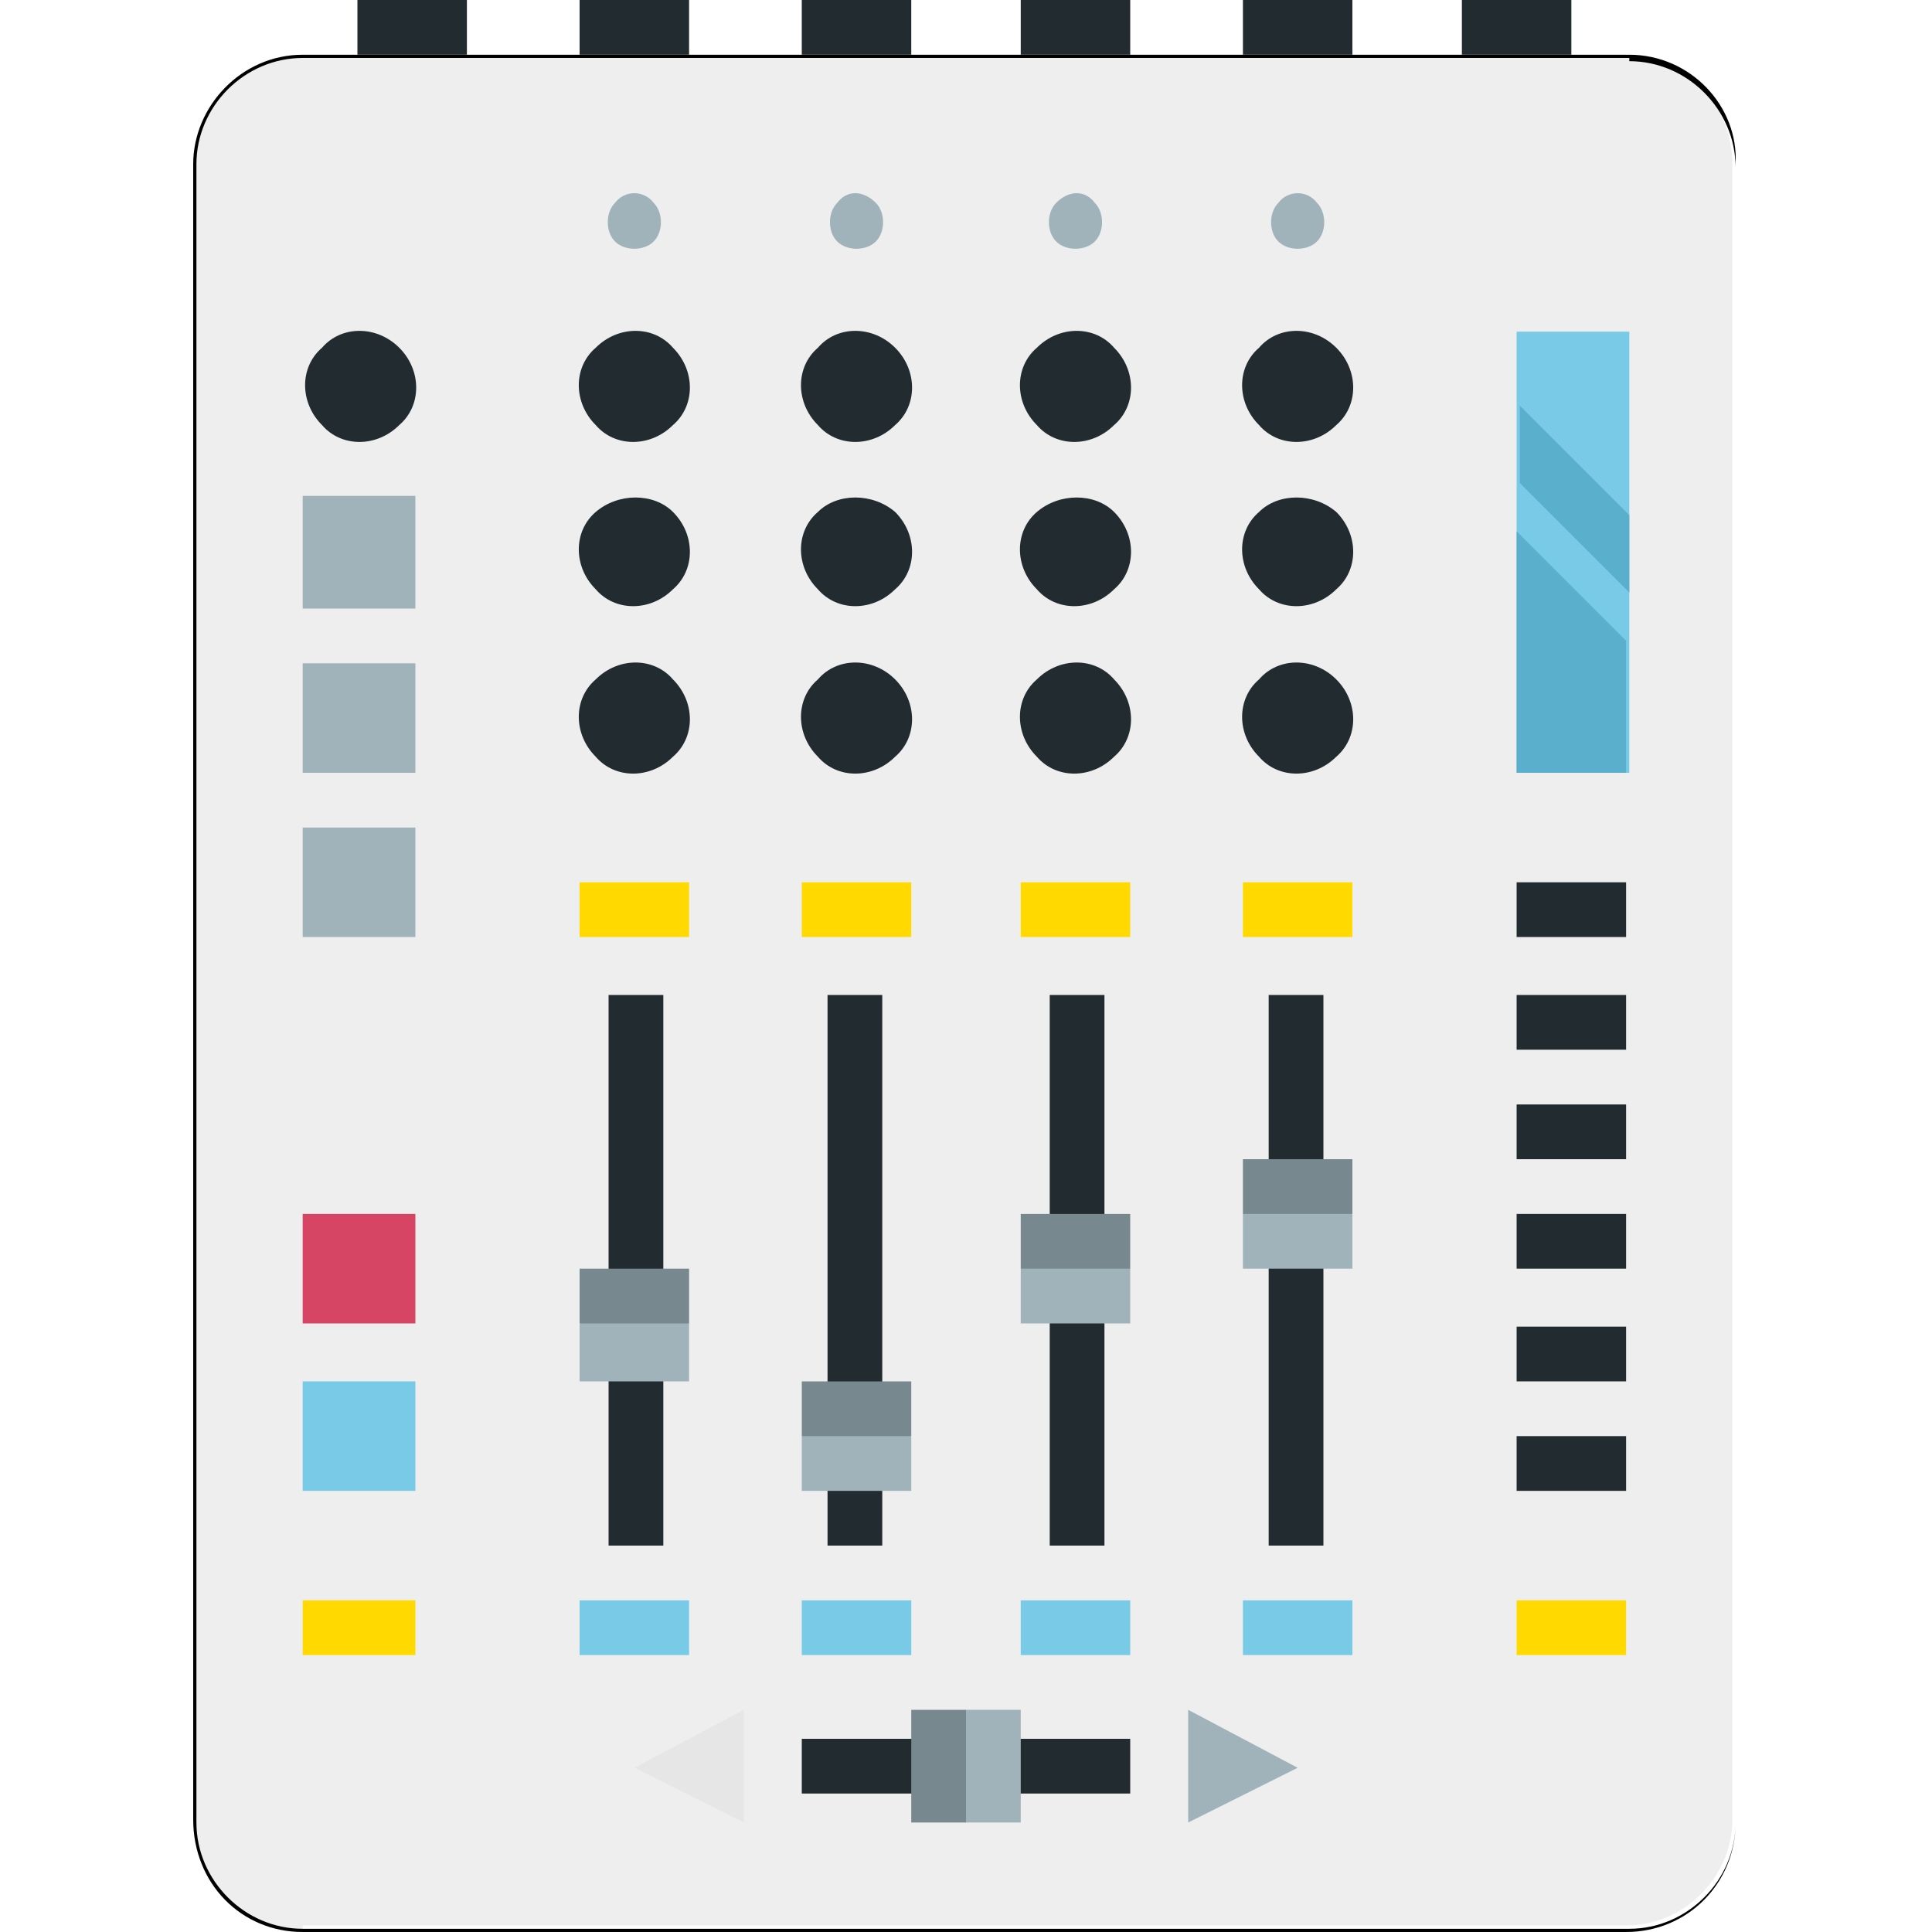 <svg enable-background="new 0 0 60 60" height="60" viewBox="0 0 60 60" width="60" xmlns="http://www.w3.org/2000/svg"><path d="m45.4 0h3.4v3.4h-3.4zm-34.3 0h3.4v3.4h-3.4zm6.9 0h3.4v3.4h-3.4zm6.9 0h3.4v3.4h-3.4zm6.8 0h3.4v3.4h-3.4zm6.9 0h3.4v3.4h-3.4z" fill="#222c30"/><path d="m9.4 59.9c-1.8 0-3.4-1.5-3.4-3.3v-51.5c0-1.8 1.5-3.4 3.4-3.4h41.1c1.8 0 3.3 1.5 3.3 3.4v51.4c0 1.8-1.5 3.3-3.3 3.3h-41.1z" fill="#eee"/><path d="m50.6 1.9c1.8 0 3.3 1.5 3.3 3.3v51.4c0 1.8-1.5 3.3-3.3 3.3h-41.2c-1.8 0-3.3-1.5-3.3-3.3v-51.5c0-1.8 1.5-3.3 3.3-3.3h41.2m0-.1h-41.2c-1.9 0-3.4 1.6-3.4 3.4v51.4c0 2 1.5 3.5 3.4 3.5h41.1c1.9 0 3.4-1.5 3.4-3.4v-51.5c.1-1.8-1.4-3.4-3.3-3.4z"/><path d="m25.7 30.9h1.7v17.1h-1.7z" fill="#222c30"/><path clip-rule="evenodd" d="m24.9 44.6 1.7.8 1.7-.8v-1.7h-3.4z" fill="#77888f" fill-rule="evenodd"/><path d="m24.9 44.6h3.4v1.7h-3.4z" fill="#a0b3ba"/><path d="m32.6 30.9h1.7v17.1h-1.7z" fill="#222c30"/><path clip-rule="evenodd" d="m31.7 39.4 1.7.9 1.7-.9v-1.7h-3.4z" fill="#77888f" fill-rule="evenodd"/><path d="m31.7 39.4h3.4v1.7h-3.4z" fill="#a0b3ba"/><path d="m39.4 30.9h1.7v17.1h-1.7z" fill="#222c30"/><path clip-rule="evenodd" d="m38.6 37.7 1.7.9 1.7-.9v-1.7h-3.4z" fill="#77888f" fill-rule="evenodd"/><path d="m38.6 37.7h3.4v1.7h-3.4z" fill="#a0b3ba"/><path d="m18.9 30.9h1.7v17.1h-1.7z" fill="#222c30"/><path clip-rule="evenodd" d="m18 41.1 1.7.9 1.7-.9v-1.7h-3.4z" fill="#77888f" fill-rule="evenodd"/><path d="m18 41.1h3.4v1.8h-3.4z" fill="#a0b3ba"/><path d="m24.9 55.7v-1.7h10.2v1.7z" fill="#222c30"/><path clip-rule="evenodd" d="m30 56.6.9-1.7-.9-1.8h-1.7v3.5z" fill="#77888f" fill-rule="evenodd"/><path d="m30 56.6v-3.5h1.7v3.5z" fill="#a0b3ba"/><g clip-rule="evenodd" fill-rule="evenodd"><path d="m9.4 51.4h3.5v-1.7h-3.5z" fill="#ffd900"/><path d="m18 51.4h3.4v-1.7h-3.4zm20.6 0h3.4v-1.7h-3.4zm-6.9 0h3.4v-1.7h-3.4zm-6.8 0h3.4v-1.7h-3.4z" fill="#78cae6"/><path d="m47.1 51.4h3.4v-1.7h-3.4zm-8.5-22.3h3.4v-1.7h-3.4zm-6.9 0h3.4v-1.7h-3.4zm-6.8 0h3.4v-1.7h-3.4zm-6.9 0h3.4v-1.7h-3.4z" fill="#ffd900"/></g><path d="m36.9 53.1 3.4 1.8-3.4 1.7z" fill="#a0b3ba"/><path clip-rule="evenodd" d="m23.1 53.1-3.4 1.8 3.4 1.7z" fill="#e6e6e6" fill-rule="evenodd"/><path d="m20.9 21.1c.7.7.7 1.8 0 2.4-.7.7-1.8.7-2.4 0-.7-.7-.7-1.8 0-2.4.7-.7 1.8-.7 2.4 0zm20.6-5.2c.7.7.7 1.8 0 2.4-.7.7-1.8.7-2.4 0-.7-.7-.7-1.8 0-2.4.6-.6 1.7-.6 2.4 0zm0-5.1c.7.7.7 1.8 0 2.4-.7.7-1.8.7-2.4 0-.7-.7-.7-1.8 0-2.4.6-.7 1.7-.7 2.4 0zm0 10.3c.7.7.7 1.8 0 2.4-.7.7-1.8.7-2.4 0-.7-.7-.7-1.8 0-2.4.6-.7 1.7-.7 2.4 0zm-6.9-5.2c.7.7.7 1.8 0 2.4-.7.7-1.8.7-2.4 0-.7-.7-.7-1.8 0-2.4s1.8-.6 2.4 0zm0-5.1c.7.7.7 1.8 0 2.4-.7.7-1.8.7-2.4 0-.7-.7-.7-1.8 0-2.4.7-.7 1.8-.7 2.4 0zm0 10.3c.7.7.7 1.8 0 2.4-.7.7-1.8.7-2.4 0-.7-.7-.7-1.8 0-2.4.7-.7 1.8-.7 2.4 0zm-6.8-5.2c.7.7.7 1.8 0 2.4-.7.7-1.8.7-2.4 0-.7-.7-.7-1.8 0-2.4.6-.6 1.7-.6 2.4 0zm0-5.1c.7.7.7 1.8 0 2.4-.7.7-1.8.7-2.4 0-.7-.7-.7-1.8 0-2.4.6-.7 1.7-.7 2.4 0zm0 10.3c.7.7.7 1.8 0 2.4-.7.7-1.8.7-2.4 0-.7-.7-.7-1.8 0-2.4.6-.7 1.7-.7 2.4 0zm-6.9-5.2c.7.7.7 1.8 0 2.4-.7.7-1.8.7-2.4 0-.7-.7-.7-1.8 0-2.4s1.8-.6 2.4 0zm0-5.1c.7.7.7 1.8 0 2.4-.7.7-1.8.7-2.4 0-.7-.7-.7-1.8 0-2.4.7-.7 1.8-.7 2.4 0z" fill="#222c30"/><g fill="#a0b3ba"><path d="m20.3 6.3c.3.3.3.9 0 1.2s-.9.3-1.2 0-.3-.9 0-1.2c.3-.4.9-.4 1.2 0z"/><path d="m27.2 6.3c.3.3.3.9 0 1.2s-.9.3-1.2 0-.3-.9 0-1.2c.3-.4.8-.4 1.2 0z"/><path d="m34 6.3c.3.3.3.9 0 1.2s-.9.3-1.2 0-.3-.9 0-1.2c.4-.4.9-.4 1.2 0z"/><path d="m40.9 6.3c.3.3.3.9 0 1.2s-.9.3-1.2 0-.3-.9 0-1.2c.3-.4.9-.4 1.2 0z"/></g><path d="m12.4 10.8c.7.7.7 1.8 0 2.4-.7.7-1.8.7-2.4 0-.7-.7-.7-1.8 0-2.4.6-.7 1.7-.7 2.4 0z" fill="#222c30"/><g fill="#a0b3ba"><path d="m9.4 18.9h3.5v-3.5h-3.5z"/><path d="m9.4 24h3.5v-3.4h-3.5z"/><path d="m9.4 29.1h3.5v-3.4h-3.5z"/></g><path clip-rule="evenodd" d="m47.1 24h3.5v-13.7h-3.5z" fill="#78cae6" fill-rule="evenodd"/><path clip-rule="evenodd" d="m47.1 24h3.4v-4.1l-3.4-3.4zm3.5-5.6v-2.4l-3.4-3.4v2.4z" fill="#5aafcc" fill-rule="evenodd"/><path d="m47.1 29.1h3.4v-1.7h-3.4zm0 17.2h3.4v-1.7h-3.4zm0-3.4h3.4v-1.7h-3.4zm0-3.5h3.4v-1.7h-3.4zm0-3.4h3.4v-1.7h-3.4zm0-3.4h3.4v-1.7h-3.4z" fill="#222c30"/><path clip-rule="evenodd" d="m9.4 46.3h3.5v-3.4h-3.5z" fill="#78cae6" fill-rule="evenodd"/><path clip-rule="evenodd" d="m9.4 41.1h3.5v-3.4h-3.5z" fill="#d64564" fill-rule="evenodd"/></svg>
